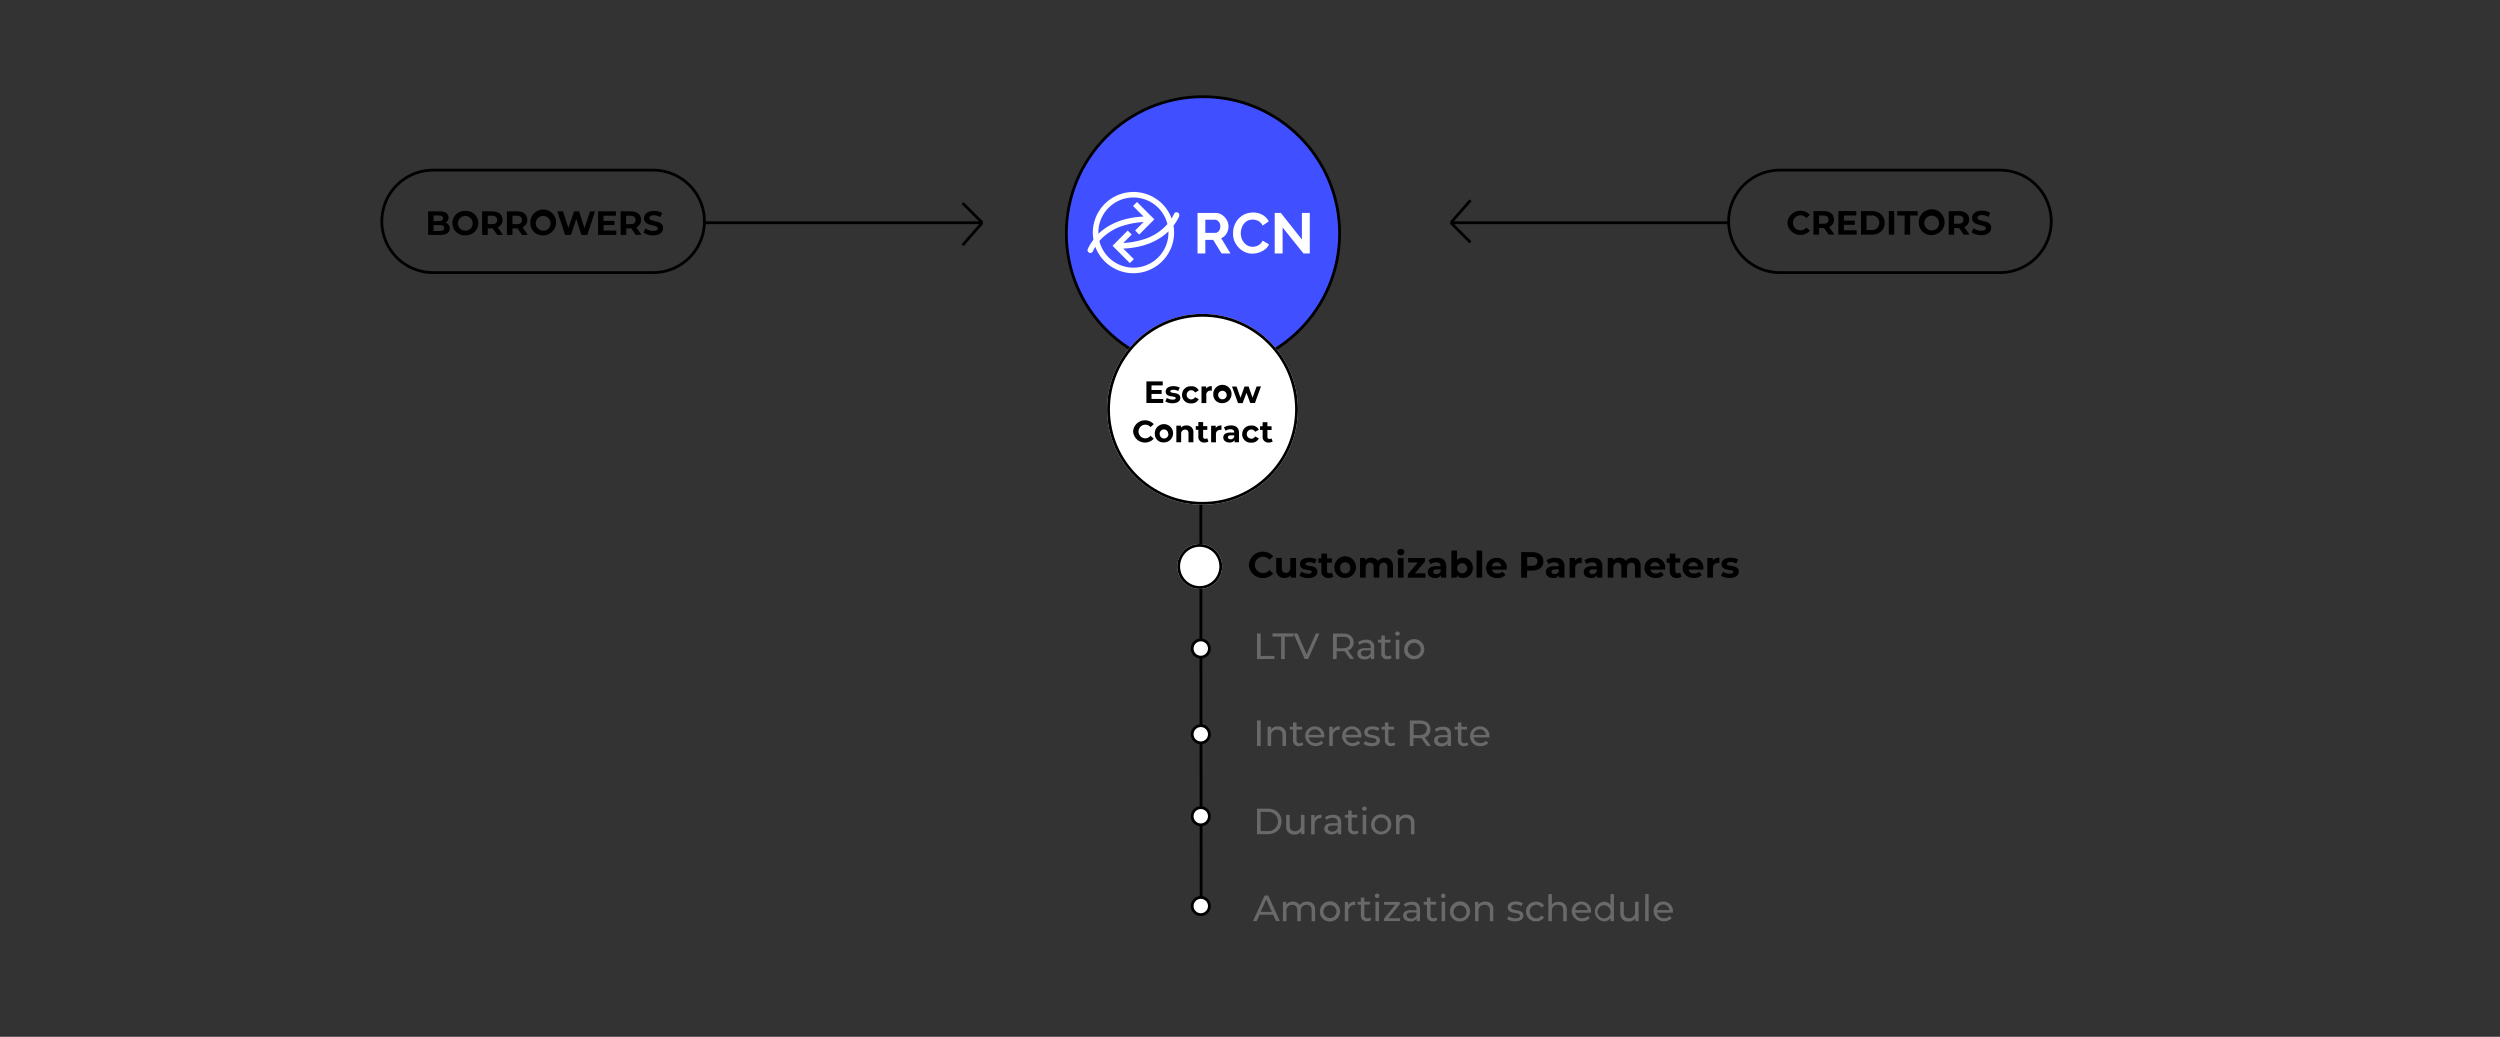 <svg id="Capa_1" data-name="Capa 1" xmlns="http://www.w3.org/2000/svg" viewBox="0 0 891 369.52"><rect x="0" y="0" width="891" height="369.52" fill="#333333" stroke="none"/><defs><style>.cls-1,.cls-3,.cls-4,.cls-7{fill:none;}.cls-2{fill:#696969;}.cls-3,.cls-4,.cls-5,.cls-6,.cls-7{stroke:#000;}.cls-4,.cls-7{stroke-miterlimit:10;}.cls-5,.cls-8{fill:#fff;}.cls-6{fill:#404fff;}.cls-7{stroke-width:0.5px;}</style></defs><title>esquemas</title><rect class="cls-1" x="0.39" y="0.12" width="891" height="369.52"/><rect class="cls-1" x="124.58" y="22.88" width="627" height="326"/><path class="cls-2" d="M448,225.77h1.3v8h4.92v1.11H448Z"/><path class="cls-2" d="M456.63,226.88h-3.12v-1.13H461v1.13h-3.12v8h-1.29Z"/><path class="cls-2" d="M470.25,225.77l-4,9.1H465l-4-9.1h1.4l3.28,7.48,3.3-7.48Z"/><path class="cls-2" d="M481.19,234.88l-2-2.79h-2.82v2.79h-1.3v-9.1h3.55c2.37,0,3.8,1.2,3.8,3.17a2.89,2.89,0,0,1-2,2.88l2.16,3Zm0-5.93c0-1.3-.87-2-2.54-2h-2.21v4.1h2.14c1.7-.05,2.57-.81,2.57-2.11Z"/><path class="cls-2" d="M489.77,230.71v4.17h-1.19V234a2.54,2.54,0,0,1-2.26,1c-1.56,0-2.55-.83-2.55-2s.72-2,2.77-2h2v-.25c0-1.05-.61-1.66-1.85-1.66a3.44,3.44,0,0,0-2.18.74l-.52-.94a4.63,4.63,0,0,1,2.85-.88A2.5,2.5,0,0,1,489.77,230.71Zm-1.25,2.06v-1h-1.94c-1.23,0-1.58.48-1.58,1.07s.57,1.12,1.52,1.12A2,2,0,0,0,488.52,232.77Z"/><path class="cls-2" d="M496,234.47a2.32,2.32,0,0,1-1.5.48,2,2,0,0,1-2.19-1.79,2.28,2.28,0,0,1,0-.37V229h-1.17v-1h1.17V226.5h1.25V228h2v1h-2v3.73a1,1,0,0,0,.85,1.13.79.79,0,0,0,.22,0,1.58,1.58,0,0,0,1-.33Z"/><path class="cls-2" d="M497.24,225.88a.82.82,0,0,1,.82-.82h0a.8.8,0,0,1,.84.76v0a.85.85,0,0,1-1.69,0Zm.22,2.13h1.25v6.87h-1.25Z"/><path class="cls-2" d="M500.45,231.43a3.59,3.59,0,1,1,3.66,3.52H504a3.43,3.43,0,0,1-3.59-3.26Zm5.9,0a2.32,2.32,0,0,0-4.64,0h0a2.32,2.32,0,0,0,4.64,0Z"/><path class="cls-2" d="M448,256.75h1.3v9.13H448Z"/><path class="cls-2" d="M458.33,261.88v4h-1.25v-3.82c0-1.36-.67-2-1.86-2a2,2,0,0,0-2.19,1.79,1.68,1.68,0,0,0,0,.5v3.53h-1.25V259H453v1a2.94,2.94,0,0,1,2.48-1.11,2.66,2.66,0,0,1,2.87,2.45A2.53,2.53,0,0,1,458.33,261.88Z"/><path class="cls-2" d="M464.52,265.45a2.35,2.35,0,0,1-1.51.48,2,2,0,0,1-2.18-1.8,2.16,2.16,0,0,1,0-.36V260h-1.17v-1h1.17v-1.51h1.25V259h2v1h-2v3.74a1,1,0,0,0,.83,1.14.7.7,0,0,0,.25,0,1.57,1.57,0,0,0,1-.32Z"/><path class="cls-2" d="M472,262.82h-5.6a2.34,2.34,0,0,0,2.5,2,2.56,2.56,0,0,0,2-.83l.69.81a3.75,3.75,0,0,1-5.3.05,3.71,3.71,0,0,1-1.12-2.46,3.38,3.38,0,0,1,3.25-3.51h.16a3.33,3.33,0,0,1,3.41,3.23c0,.11,0,.21,0,.32A1,1,0,0,1,472,262.82Zm-5.6-.9h4.43a2.23,2.23,0,0,0-4.43,0Z"/><path class="cls-2" d="M477.46,258.88v1.21h-.29A2.05,2.05,0,0,0,475,262a1.79,1.79,0,0,0,0,.4v3.46h-1.25V259H475v1.16A2.63,2.63,0,0,1,477.46,258.88Z"/><path class="cls-2" d="M485.12,262.82h-5.54a2.33,2.33,0,0,0,2.49,2,2.56,2.56,0,0,0,2-.83l.69.81a3.77,3.77,0,0,1-6.41-2.07c0-.11,0-.23,0-.34a3.38,3.38,0,0,1,3.25-3.51h.21a3.33,3.33,0,0,1,3.41,3.23c0,.11,0,.21,0,.32A2.7,2.7,0,0,1,485.12,262.82Zm-5.54-.94H484a2.22,2.22,0,0,0-4.42,0Z"/><path class="cls-2" d="M486,265.12l.52-1a4.42,4.42,0,0,0,2.42.72c1.15,0,1.63-.35,1.63-.94,0-1.55-4.35-.21-4.35-2.95,0-1.24,1.1-2.07,2.87-2.07a5,5,0,0,1,2.51.63l-.53,1a3.53,3.53,0,0,0-2-.55c-1.09,0-1.63.4-1.63,1,0,1.62,4.37.3,4.37,3,0,1.25-1.14,2-3,2A5,5,0,0,1,486,265.12Z"/><path class="cls-2" d="M497.27,265.45a2.35,2.35,0,0,1-1.51.48,2,2,0,0,1-2.18-1.8,2.16,2.16,0,0,1,0-.36V260H492.4v-1h1.18v-1.51h1.24V259h2v1h-2v3.74a1,1,0,0,0,.83,1.14.7.7,0,0,0,.25,0,1.57,1.57,0,0,0,1-.32Z"/><path class="cls-2" d="M508.58,265.88l-2-2.8h-2.82v2.8h-1.3v-9.1H506c2.37,0,3.8,1.19,3.8,3.17a2.87,2.87,0,0,1-2,2.87l2.16,3.06Zm0-5.93c0-1.3-.87-2-2.54-2h-2.21V262H506c1.59-.07,2.46-.82,2.46-2.16Z"/><path class="cls-2" d="M517.12,261.69v4.19h-1.19V265a2.55,2.55,0,0,1-2.26,1c-1.56,0-2.55-.84-2.55-2s.72-2,2.77-2h2v-.24c0-1.06-.61-1.67-1.85-1.67a3.44,3.44,0,0,0-2.18.74l-.52-.93a4.56,4.56,0,0,1,2.85-.89C516.05,258.88,517.12,259.8,517.12,261.69Zm-1.25,2.05v-1H514c-1.24,0-1.59.48-1.59,1.07s.57,1.11,1.52,1.11A2,2,0,0,0,515.87,263.74Z"/><path class="cls-2" d="M523.31,265.45a2.35,2.35,0,0,1-1.51.48,2,2,0,0,1-2.19-1.79,2.28,2.28,0,0,1,0-.37V260h-1.17v-1h1.14v-1.51h1.25V259h2v1h-2v3.74a1,1,0,0,0,.83,1.14.7.7,0,0,0,.25,0,1.57,1.57,0,0,0,1-.32Z"/><path class="cls-2" d="M530.78,262.82h-5.59a2.34,2.34,0,0,0,2.5,2,2.56,2.56,0,0,0,2-.83l.69.81a3.53,3.53,0,0,1-2.72,1.12,3.45,3.45,0,0,1-3.7-3.18c0-.12,0-.23,0-.35a3.38,3.38,0,0,1,3.25-3.51h.21a3.33,3.33,0,0,1,3.42,3.22c0,.11,0,.22,0,.33S530.79,262.7,530.78,262.82Zm-5.59-.9h4.39a2.22,2.22,0,0,0-4.42,0Z"/><path class="cls-2" d="M448,288.2h3.83c2.92,0,4.91,1.85,4.91,4.55s-2,4.55-4.91,4.55H448Zm3.75,8a3.43,3.43,0,1,0,.52-6.84h-3v6.84Z"/><path class="cls-2" d="M464.92,290.41v6.89h-1.18v-1a2.81,2.81,0,0,1-2.34,1.12,2.71,2.71,0,0,1-3-2.38,3.21,3.21,0,0,1,0-.62v-4h1.24v3.82c0,1.35.68,2,1.86,2a2,2,0,0,0,2.15-1.83,1.77,1.77,0,0,0,0-.46v-3.56Z"/><path class="cls-2" d="M471,290.35v1.2h-.29a2.07,2.07,0,0,0-2.16,2,2.3,2.3,0,0,0,0,.37v3.43h-1.25v-6.89h1.2v1.16A2.61,2.61,0,0,1,471,290.35Z"/><path class="cls-2" d="M478,293.14v4.16H476.8v-.91a2.55,2.55,0,0,1-2.26,1c-1.56,0-2.55-.83-2.55-2s.72-2,2.77-2h2v-.25c0-1.06-.61-1.67-1.85-1.67a3.45,3.45,0,0,0-2.18.75l-.52-.94a4.63,4.63,0,0,1,2.85-.88C476.92,290.35,478,291.26,478,293.14Zm-1.25,2.05v-1h-1.92c-1.24,0-1.59.48-1.59,1.07s.57,1.12,1.52,1.12A2,2,0,0,0,476.74,295.19Z"/><path class="cls-2" d="M484.18,296.88a2.35,2.35,0,0,1-1.51.48,2,2,0,0,1-2.19-1.79,2.29,2.29,0,0,1,0-.37v-3.78h-1.17v-1h1.17v-1.54h1.25v1.51h2v1h-2v3.73a1,1,0,0,0,.82,1.15.76.76,0,0,0,.26,0,1.58,1.58,0,0,0,1-.33Z"/><path class="cls-2" d="M485.46,288.28a.82.82,0,0,1,.82-.82h0a.8.8,0,0,1,.84.76v0a.85.85,0,0,1-1.69,0Zm.22,2.13h1.25v6.89h-1.25Z"/><path class="cls-2" d="M488.67,293.88a3.59,3.59,0,1,1,3.66,3.52h-.07a3.43,3.43,0,0,1-3.59-3.26Zm5.91,0a2.33,2.33,0,1,0-4.65-.31,1.6,1.6,0,0,0,0,.31,2.33,2.33,0,0,0,4.65.31A1.6,1.6,0,0,0,494.58,293.88Z"/><path class="cls-2" d="M504.1,293.34v4h-1.24v-3.86c0-1.35-.68-2-1.86-2a2,2,0,0,0-2.2,1.89,1.79,1.79,0,0,0,0,.4v3.55h-1.23v-6.89h1.19v1a3,3,0,0,1,2.48-1.1,2.67,2.67,0,0,1,2.86,2.46A2.53,2.53,0,0,1,504.1,293.34Z"/><line id="Line_752" data-name="Line 752" class="cls-3" x1="251.08" y1="79.38" x2="350.08" y2="79.38"/><line id="Line_753" data-name="Line 753" class="cls-3" x1="343.08" y1="87.38" x2="350.08" y2="79.38"/><line id="Line_754" data-name="Line 754" class="cls-3" x1="343.08" y1="72.38" x2="350.08" y2="79.38"/><line id="Line_755" data-name="Line 755" class="cls-3" x1="616.08" y1="79.38" x2="517.08" y2="79.38"/><line id="Line_756" data-name="Line 756" class="cls-3" x1="524.08" y1="71.38" x2="517.08" y2="79.38"/><line id="Line_757" data-name="Line 757" class="cls-3" x1="524.08" y1="86.38" x2="517.08" y2="79.38"/><line id="Line_758" data-name="Line 758" class="cls-4" x1="428.08" y1="323.38" x2="427.96" y2="163.38"/><circle id="Ellipse_142" data-name="Ellipse 142" class="cls-5" cx="427.96" cy="261.69" r="3.07"/><circle id="Ellipse_143" data-name="Ellipse 143" class="cls-5" cx="427.96" cy="231.14" r="3.07"/><circle id="Ellipse_144" data-name="Ellipse 144" class="cls-5" cx="427.96" cy="290.91" r="3.07"/><circle id="Ellipse_149" data-name="Ellipse 149" class="cls-5" cx="427.96" cy="322.91" r="3.07"/><path class="cls-2" d="M453.74,326h-4.83l-1,2.27h-1.33l4.12-9.1H452l4.14,9.1h-1.37Zm-.45-1-2-4.46-2,4.46Z"/><path class="cls-2" d="M468.72,324.34v4h-1.25v-3.86c0-1.35-.65-2-1.78-2a2,2,0,0,0-2.09,1.91,1.64,1.64,0,0,0,0,.38v3.55h-1.25v-3.84c0-1.35-.64-2-1.78-2a2,2,0,0,0-2.08,1.92,1.53,1.53,0,0,0,0,.37v3.55h-1.25v-6.89h1.19v1a2.82,2.82,0,0,1,2.38-1.09,2.55,2.55,0,0,1,2.4,1.27,3.1,3.1,0,0,1,2.65-1.27C467.58,321.35,468.72,322.31,468.72,324.34Z"/><path class="cls-2" d="M470.42,324.88a3.59,3.59,0,1,1,3.66,3.52H474a3.43,3.43,0,0,1-3.59-3.26Zm5.9,0A2.32,2.32,0,1,0,474,327.2,2.32,2.32,0,0,0,476.32,324.88Z"/><path class="cls-2" d="M483,321.35v1.2h-.29a2.06,2.06,0,0,0-2.17,1.95,2.42,2.42,0,0,0,0,.38v3.43h-1.25v-6.89h1.2v1.16A2.62,2.62,0,0,1,483,321.35Z"/><path class="cls-2" d="M488.71,327.88a2.35,2.35,0,0,1-1.51.48,2,2,0,0,1-2.18-1.8,2.16,2.16,0,0,1,0-.36v-3.78h-1.17v-1H485v-1.54h1.25v1.51h2v1h-2v3.73a1,1,0,0,0,.82,1.15.76.76,0,0,0,.26,0,1.58,1.58,0,0,0,1-.33Z"/><path class="cls-2" d="M490,319.28a.82.82,0,0,1,.82-.82h0a.81.81,0,0,1-.06,1.62A.82.82,0,0,1,490,319.28Zm.22,2.13h1.25v6.89h-1.25Z"/><path class="cls-2" d="M499,327.27v1h-5.78v-.81l4.07-5h-4v-1h5.59v.82l-4.07,5Z"/><path class="cls-2" d="M506.08,324.14v4.16H504.9v-.91a2.59,2.59,0,0,1-2.27,1c-1.55,0-2.54-.83-2.54-2s.71-2,2.77-2h2v-.25c0-1.06-.61-1.67-1.84-1.67a3.48,3.48,0,0,0-2.19.75l-.52-.94a4.63,4.63,0,0,1,2.85-.88C505,321.35,506.08,322.26,506.08,324.14Zm-1.25,2.05v-1h-1.92c-1.24,0-1.59.48-1.59,1.07s.57,1.12,1.52,1.12A2,2,0,0,0,504.83,326.19Z"/><path class="cls-2" d="M512.27,327.88a2.35,2.35,0,0,1-1.51.48,2,2,0,0,1-2.18-1.8,2.16,2.16,0,0,1,0-.36v-3.78h-1.17v-1h1.17v-1.54h1.24v1.51h2v1h-2v3.73a1,1,0,0,0,.82,1.15.76.76,0,0,0,.26,0,1.58,1.58,0,0,0,1-.33Z"/><path class="cls-2" d="M513.58,319.28a.82.82,0,0,1,.82-.82h0a.81.81,0,1,1-.85.82Zm.23,2.13h1.24v6.89h-1.27Z"/><path class="cls-2" d="M516.77,324.88a3.58,3.58,0,1,1,3.64,3.52h-.06a3.42,3.42,0,0,1-3.58-3.25Zm5.9,0a2.32,2.32,0,1,0-2.32,2.43,2.24,2.24,0,0,0,2.32-2.19A1,1,0,0,0,522.67,324.88Z"/><path class="cls-2" d="M532.2,324.34v4H531v-3.86c0-1.35-.68-2-1.86-2a2,2,0,0,0-2.19,1.79,1.68,1.68,0,0,0,0,.5v3.55h-1.25v-6.89h1.19v1a3,3,0,0,1,2.49-1.1,2.66,2.66,0,0,1,2.87,2.45A2.62,2.62,0,0,1,532.2,324.34Z"/><path class="cls-2" d="M537.14,327.57l.52-1a4.37,4.37,0,0,0,2.41.72c1.16,0,1.64-.35,1.64-.94,0-1.54-4.35-.2-4.35-3,0-1.23,1.1-2.06,2.87-2.06a5,5,0,0,1,2.51.62l-.53,1a3.53,3.53,0,0,0-2-.55c-1.09,0-1.63.4-1.63,1,0,1.63,4.37.3,4.37,3,0,1.25-1.14,2-3,2A4.89,4.89,0,0,1,537.14,327.57Z"/><path class="cls-2" d="M543.88,324.88a3.45,3.45,0,0,1,3.36-3.52h.28a3.07,3.07,0,0,1,2.81,1.46l-1,.62a2.13,2.13,0,0,0-1.87-1,2.43,2.43,0,0,0,0,4.85,2.16,2.16,0,0,0,1.87-1l1,.6a3.08,3.08,0,0,1-2.81,1.48,3.45,3.45,0,0,1-3.64-3.25Z"/><path class="cls-2" d="M558.39,324.34v4h-1.25v-3.86c0-1.35-.67-2-1.85-2a2,2,0,0,0-2.2,1.89,1.79,1.79,0,0,0,0,.4v3.55h-1.25v-9.65h1.25v3.74a3,3,0,0,1,2.43-1,2.68,2.68,0,0,1,2.87,2.46A2.46,2.46,0,0,1,558.39,324.34Z"/><path class="cls-2" d="M567,325.27h-5.59a2.33,2.33,0,0,0,2.49,2,2.57,2.57,0,0,0,2-.84l.69.81a3.75,3.75,0,0,1-6.42-2.4,3.37,3.37,0,0,1,3.23-3.51h.23a3.33,3.33,0,0,1,3.41,3.23c0,.1,0,.21,0,.31S567,325.15,567,325.27Zm-5.59-.9h4.42a2.22,2.22,0,0,0-4.42,0Z"/><path class="cls-2" d="M575.2,318.65v9.65H574v-1.09a2.91,2.91,0,0,1-2.42,1.17,3.52,3.52,0,0,1,0-7,2.91,2.91,0,0,1,2.4,1.1v-3.8ZM574,324.88a2.33,2.33,0,1,0-2.32,2.43,2.28,2.28,0,0,0,2.32-2.23A1.34,1.34,0,0,0,574,324.88Z"/><path class="cls-2" d="M584,321.41v6.89h-1.18v-1a2.8,2.8,0,0,1-2.35,1.12,2.71,2.71,0,0,1-3-2.38,3.21,3.21,0,0,1,0-.62v-4h1.25v3.82c0,1.35.68,2,1.86,2a2,2,0,0,0,2.15-1.84,2.26,2.26,0,0,0,0-.45v-3.56Z"/><path class="cls-2" d="M586.37,318.65h1.21v9.65h-1.25Z"/><path class="cls-2" d="M596.2,325.27h-5.62a2.33,2.33,0,0,0,2.49,2,2.57,2.57,0,0,0,2-.84l.69.81a3.75,3.75,0,0,1-6.42-2.4,3.37,3.37,0,0,1,3.23-3.51h.23a3.33,3.33,0,0,1,3.41,3.23c0,.1,0,.21,0,.31A1.78,1.78,0,0,1,596.2,325.27Zm-5.59-.9H595a2.22,2.22,0,0,0-4.42,0Z"/><path d="M445.09,201.33a5,5,0,0,1,8.68-3.09l-1.35,1.24a2.92,2.92,0,1,0,0,3.68l1.35,1.25a5,5,0,0,1-8.68-3.08Z"/><path d="M461.91,198.88v7H460v-.83a2.84,2.84,0,0,1-2.17.93,2.8,2.8,0,0,1-3-3.14v-4h2v3.65c0,1.17.52,1.69,1.42,1.69s1.61-.6,1.61-1.89v-3.41Z"/><path d="M463.12,205.23l.67-1.46a4.71,4.71,0,0,0,2.43.68c.94,0,1.29-.25,1.29-.64,0-1.14-4.22,0-4.22-2.77,0-1.32,1.19-2.26,3.23-2.26a5.71,5.71,0,0,1,2.69.61l-.63,1.49a4,4,0,0,0-2-.52c-.91,0-1.3.28-1.3.65,0,1.19,4.23,0,4.23,2.79,0,1.3-1.21,2.22-3.3,2.22A6,6,0,0,1,463.12,205.23Z"/><path d="M475.21,205.54a2.91,2.91,0,0,1-1.65.44,2.31,2.31,0,0,1-2.61-2,2.44,2.44,0,0,1,0-.54V200.6h-1.07V199h1.07v-1.7h2V199h1.74v1.56h-1.74v2.85a.81.81,0,0,0,.69.91.55.55,0,0,0,.18,0,1.43,1.43,0,0,0,.82-.26Z"/><path d="M475.58,202.38a3.85,3.85,0,1,1,4.09,3.59h-.24a3.61,3.61,0,0,1-3.84-3.36A1.93,1.93,0,0,1,475.58,202.38Zm5.63,0a1.8,1.8,0,1,0-3.58-.38,2.41,2.41,0,0,0,0,.38,1.8,1.8,0,0,0,3.58.38A2.41,2.41,0,0,0,481.21,202.38Z"/><path d="M496.46,201.88v4h-2v-3.69c0-1.13-.51-1.65-1.33-1.65s-1.55.58-1.55,1.83v3.51h-2v-3.69c0-1.13-.48-1.65-1.32-1.65s-1.54.58-1.54,1.83v3.51h-2v-7h1.86v.8a2.85,2.85,0,0,1,2.2-.91,2.6,2.6,0,0,1,2.3,1.15,3.16,3.16,0,0,1,2.5-1.14C495.27,198.78,496.46,199.74,496.46,201.88Z"/><path d="M498,196.78a1.16,1.16,0,0,1,1.16-1.14h.1a1.13,1.13,0,0,1,1.25,1,.22.22,0,0,1,0,.08,1.17,1.17,0,0,1-1.17,1.17h-.09a1.16,1.16,0,0,1-1.26-1Zm.24,2.11h2v7h-2Z"/><path d="M508,204.32v1.56h-6.25v-1.22l3.57-4.21h-3.47v-1.57h6v1.22l-3.56,4.21Z"/><path d="M515.44,201.88v4h-1.86V205a2.28,2.28,0,0,1-2.13,1c-1.63,0-2.61-.91-2.61-2.11s.87-2.1,3-2.1h1.61c0-.87-.52-1.38-1.61-1.38a3.34,3.34,0,0,0-2,.65l-.73-1.41a5.39,5.39,0,0,1,3-.85C514.21,198.78,515.44,199.77,515.44,201.88Zm-2,1.78v-.72h-1.39c-.94,0-1.24.36-1.24.82s.42.85,1.14.85a1.46,1.46,0,0,0,1.46-.94Z"/><path d="M524.89,202.38a3.38,3.38,0,0,1-3.17,3.59h-.31a2.74,2.74,0,0,1-2.2-.91v.81h-1.93v-9.65h2v3.4a2.71,2.71,0,0,1,2.11-.85,3.39,3.39,0,0,1,3.5,3.29A1.61,1.61,0,0,1,524.89,202.38Zm-2,0a1.79,1.79,0,0,0-3.57.3,1.8,1.8,0,0,0,1.79,1.64,1.76,1.76,0,0,0,1.79-1.73A1.48,1.48,0,0,0,522.84,202.38Z"/><path d="M526.25,196.23h2v9.65h-2Z"/><path d="M537,203h-5.29a1.86,1.86,0,0,0,2,1.41,2.37,2.37,0,0,0,1.76-.68l1.08,1.17a3.69,3.69,0,0,1-2.89,1.13c-2.42,0-4-1.52-4-3.6a3.56,3.56,0,0,1,3.52-3.6h.21a3.47,3.47,0,0,1,3.64,3.29v.34A5,5,0,0,1,537,203Zm-5.32-1.18h3.45a1.75,1.75,0,0,0-3.45,0Z"/><path d="M550.07,200.08c0,2-1.52,3.29-4,3.29h-1.83v2.51h-2.11v-9.1h3.94C548.58,196.78,550.07,198,550.07,200.08Zm-2.13,0c0-1-.65-1.59-1.93-1.59h-1.72v3.16H546C547.29,201.65,547.94,201.07,547.94,200.08Z"/><path d="M557.58,201.88v4h-1.9V205a2.28,2.28,0,0,1-2.13,1c-1.64,0-2.61-.91-2.61-2.11s.87-2.1,3-2.1h1.61c0-.87-.52-1.38-1.61-1.38a3.41,3.41,0,0,0-2,.65l-.72-1.41a5.31,5.31,0,0,1,3-.85C556.31,198.78,557.58,199.77,557.58,201.88Zm-2,1.78v-.72h-1.39c-1,0-1.25.36-1.25.82s.43.85,1.15.85a1.49,1.49,0,0,0,1.43-.94Z"/><path d="M563.72,198.78v1.87h-.45a1.72,1.72,0,0,0-1.87,1.56,1.7,1.7,0,0,0,0,.39v3.28h-2v-7h1.94v.92A2.78,2.78,0,0,1,563.72,198.78Z"/><path d="M571.08,201.88v4h-1.9V205a2.28,2.28,0,0,1-2.13,1c-1.64,0-2.61-.91-2.61-2.11s.87-2.1,3-2.1h1.61c0-.87-.52-1.38-1.61-1.38a3.34,3.34,0,0,0-2,.65l-.73-1.41a5.39,5.39,0,0,1,3-.85C569.85,198.78,571.08,199.77,571.08,201.88Zm-2,1.78v-.72h-1.39c-1,0-1.25.36-1.25.82s.43.85,1.15.85a1.46,1.46,0,0,0,1.46-.94Z"/><path d="M584.73,201.88v4h-2v-3.69c0-1.13-.5-1.65-1.32-1.65s-1.55.58-1.55,1.83v3.51h-2v-3.69c0-1.13-.48-1.65-1.32-1.65s-1.54.58-1.54,1.83v3.51h-2v-7h1.94v.8a2.85,2.85,0,0,1,2.2-.91,2.61,2.61,0,0,1,2.3,1.15,3.15,3.15,0,0,1,2.52-1.15C583.58,198.78,584.73,199.74,584.73,201.88Z"/><path d="M593.44,203h-5.29a1.87,1.87,0,0,0,2,1.41,2.37,2.37,0,0,0,1.76-.68l1.08,1.17A3.69,3.69,0,0,1,590.1,206c-2.42,0-4-1.52-4-3.6a3.56,3.56,0,0,1,3.52-3.6h.21a3.47,3.47,0,0,1,3.64,3.29v.34A4.89,4.89,0,0,1,593.44,203Zm-5.32-1.18h3.46a1.75,1.75,0,0,0-3.45,0Z"/><path d="M599.34,205.54a2.91,2.91,0,0,1-1.65.44,2.3,2.3,0,0,1-2.6-2,2,2,0,0,1,0-.55V200.6H594V199h1.08v-1.7h2V199h1.74v1.56h-1.74v2.85a.81.81,0,0,0,.69.91.55.55,0,0,0,.18,0,1.43,1.43,0,0,0,.82-.26Z"/><path d="M607.08,203h-5.29a1.85,1.85,0,0,0,2,1.41,2.33,2.33,0,0,0,1.75-.68l1,1.2A3.64,3.64,0,0,1,603.7,206c-2.42,0-4-1.52-4-3.6a3.56,3.56,0,0,1,3.52-3.6h.21a3.47,3.47,0,0,1,3.64,3.29v.34A1.43,1.43,0,0,1,607.08,203Zm-5.32-1.18h3.45a1.68,1.68,0,0,0-1.72-1.45,1.65,1.65,0,0,0-1.73,1.45Z"/><path d="M612.81,198.78v1.87h-.45a1.72,1.72,0,0,0-1.87,1.56,1.7,1.7,0,0,0,0,.39v3.28h-2v-7h1.94v.92A2.78,2.78,0,0,1,612.81,198.78Z"/><path d="M613.37,205.23l.68-1.46a4.71,4.71,0,0,0,2.43.68c.93,0,1.29-.25,1.29-.64,0-1.14-4.23,0-4.23-2.77,0-1.32,1.2-2.26,3.24-2.26a5.71,5.71,0,0,1,2.69.61l-.68,1.45a4,4,0,0,0-2-.52c-.91,0-1.3.28-1.3.65,0,1.19,4.22,0,4.22,2.79,0,1.3-1.21,2.22-3.3,2.22A6.09,6.09,0,0,1,613.37,205.23Z"/><path id="Rectangle_1013" data-name="Rectangle 1013" class="cls-4" d="M154.34,60.64H232.8a18.28,18.28,0,0,1,18.26,18.24h0A18.27,18.27,0,0,1,232.8,97.15H154.34a18.27,18.27,0,0,1-18.26-18.27h0A18.27,18.27,0,0,1,154.34,60.64Z"/><path d="M160.28,81.44c0,1.45-1.16,2.29-3.36,2.29h-4.34v-8.4h4.1c2.1,0,3.18.88,3.18,2.19a2,2,0,0,1-1.12,1.84A2.06,2.06,0,0,1,160.28,81.44Zm-5.77-4.64v2h1.93c.94,0,1.46-.34,1.46-1s-.52-1-1.46-1Zm3.81,4.44c0-.71-.54-1-1.55-1h-2.26v2.08h2.26C157.78,82.27,158.32,82,158.32,81.24Z"/><path d="M161.23,79.53a4.35,4.35,0,0,1,4.33-4.35h.26a4.35,4.35,0,0,1,.59,8.68h-.59a4.33,4.33,0,0,1-4.58-4.08A2.26,2.26,0,0,1,161.23,79.53Zm7.22,0a2.63,2.63,0,1,0-2.63,2.69,2.56,2.56,0,0,0,2.63-2.49Z"/><path d="M177.23,83.73l-1.65-2.34h-1.75v2.34h-2v-8.4h3.64c2.24,0,3.64,1.17,3.64,3A2.73,2.73,0,0,1,177.39,81l1.88,2.7Zm-1.82-6.85h-1.58v3h1.58c1.19,0,1.79-.55,1.79-1.46S176.58,76.88,175.41,76.88Z"/><path d="M186.05,83.73l-1.62-2.34h-1.78v2.34h-2v-8.4h3.64c2.24,0,3.64,1.17,3.64,3A2.73,2.73,0,0,1,186.21,81l1.88,2.7Zm-1.82-6.85h-1.58v3h1.58c1.19,0,1.79-.55,1.79-1.46S185.42,76.88,184.23,76.88Z"/><path d="M189,79.53a4.6,4.6,0,1,1,4.84,4.34h-.26A4.34,4.34,0,0,1,189,79.79,2.26,2.26,0,0,1,189,79.53Zm7.22,0a2.63,2.63,0,1,0-2.64,2.69,2.55,2.55,0,0,0,2.64-2.48Z"/><path d="M212.06,75.33l-2.74,8.4h-2.09l-1.85-5.68-1.9,5.68H201.4l-2.76-8.4h2l1.94,5.91,2-5.91h1.8l1.92,6,2-6Z"/><path d="M219.65,82.17v1.56h-6.5v-8.4h6.35v1.55h-4.42v1.83H219v1.51h-3.9v1.94Z"/><path d="M226.58,83.73,225,81.39h-1.81v2.34h-2v-8.4h3.64c2.24,0,3.64,1.17,3.64,3A2.73,2.73,0,0,1,226.76,81l1.88,2.7Zm-1.85-6.85h-1.58v3h1.58c1.19,0,1.79-.55,1.79-1.46S225.92,76.88,224.73,76.88Z"/><path d="M229.36,82.88l.66-1.46a5,5,0,0,0,2.77.87c1.15,0,1.62-.38,1.62-.89,0-1.58-4.88-.5-4.88-3.61,0-1.43,1.15-2.62,3.54-2.62a5.71,5.71,0,0,1,2.91.74l-.6,1.48a4.72,4.72,0,0,0-2.32-.66c-1.15,0-1.6.43-1.6,1,0,1.55,4.88.48,4.88,3.56,0,1.4-1.16,2.6-3.56,2.6A5.94,5.94,0,0,1,229.36,82.88Z"/><path id="Rectangle_1015" data-name="Rectangle 1015" class="cls-4" d="M634.34,60.64H712.8a18.28,18.28,0,0,1,18.26,18.24h0A18.27,18.27,0,0,1,712.8,97.15H634.34a18.27,18.27,0,0,1-18.26-18.27h0A18.27,18.27,0,0,1,634.34,60.64Z"/><path d="M637.05,79.43a4.62,4.62,0,0,1,8-2.85l-1.24,1.15a2.72,2.72,0,0,0-2.12-1,2.69,2.69,0,1,0,2.12,4.37l1.24,1.15a4.61,4.61,0,0,1-8-2.85Z"/><path d="M651.72,83.63l-1.62-2.34h-1.78v2.34h-2V75.24H650c2.24,0,3.64,1.16,3.64,3a2.73,2.73,0,0,1-1.72,2.65l1.88,2.7Zm-1.82-6.81h-1.58v2.93h1.58c1.19,0,1.79-.56,1.79-1.47S651.09,76.82,649.9,76.82Z"/><path d="M661.7,82.07v1.56h-6.51V75.24h6.39V76.8h-4.42v1.82h3.9v1.51h-3.9v1.94Z"/><path d="M663.25,75.24h3.81c2.75,0,4.63,1.65,4.63,4.19s-1.88,4.2-4.63,4.2h-3.81ZM667,82a2.61,2.61,0,1,0,.32-5.21,1.71,1.71,0,0,0-.32,0h-1.77V82Z"/><path d="M673.16,75.24h1.94v8.39h-1.94Z"/><path d="M678.83,76.82h-2.68V75.24h7.31v1.58h-2.68v6.81h-2Z"/><path d="M683.86,79.43a4.6,4.6,0,1,1,4.84,4.34h-.24a4.34,4.34,0,0,1-4.59-4.09A2.26,2.26,0,0,1,683.86,79.43Zm7.22,0a2.63,2.63,0,1,0-2.62,2.69,2.55,2.55,0,0,0,2.62-2.48Z"/><path d="M699.87,83.63l-1.62-2.34h-1.79v2.34h-1.94V75.24h3.63c2.24,0,3.65,1.16,3.65,3a2.72,2.72,0,0,1-1.73,2.65l1.88,2.7ZM698,76.82h-1.58v2.93H698c1.19,0,1.79-.56,1.79-1.47s-.6-1.46-1.79-1.46Z"/><path d="M702.68,82.81l.66-1.47a4.9,4.9,0,0,0,2.77.88c1.15,0,1.62-.39,1.62-.9,0-1.57-4.88-.49-4.88-3.61,0-1.43,1.15-2.62,3.53-2.62a5.65,5.65,0,0,1,2.92.75l-.6,1.47a4.79,4.79,0,0,0-2.33-.66c-1.15,0-1.59.43-1.59,1,0,1.55,4.88.48,4.88,3.56,0,1.41-1.16,2.61-3.56,2.61A5.94,5.94,0,0,1,702.68,82.81Z"/><circle id="Ellipse_159" data-name="Ellipse 159" class="cls-6" cx="428.74" cy="83.16" r="48.7"/><circle id="Ellipse_160" data-name="Ellipse 160" class="cls-7" cx="428.74" cy="83.16" r="48.7"/><path id="Path_245" data-name="Path 245" class="cls-8" d="M426.8,90.34V75.88h6.39a4,4,0,0,1,1.84.42,4.76,4.76,0,0,1,1.46,1.1,5.24,5.24,0,0,1,1,1.54,5,5,0,0,1,.35,1.75,4.78,4.78,0,0,1-.7,2.55,4,4,0,0,1-1.9,1.66l3.3,5.44h-3.17l-3-4.85h-2.79v4.85ZM429.58,83h3.52a1.42,1.42,0,0,0,.73-.19,1.74,1.74,0,0,0,.58-.5,2.26,2.26,0,0,0,.38-.74,2.64,2.64,0,0,0,.14-.92,2.53,2.53,0,0,0-.6-1.68,1.86,1.86,0,0,0-.63-.48,1.51,1.51,0,0,0-.72-.18h-3.4Z"/><path id="Path_246" data-name="Path 246" class="cls-8" d="M439.46,83a7.59,7.59,0,0,1,.48-2.62,7.05,7.05,0,0,1,3.64-4,6.91,6.91,0,0,1,3-.63,6.61,6.61,0,0,1,3.45.87,5.6,5.6,0,0,1,2.17,2.28L450,80.4a3.64,3.64,0,0,0-.69-1,3.18,3.18,0,0,0-.88-.66,4.42,4.42,0,0,0-1-.36,4.79,4.79,0,0,0-1-.11,3.84,3.84,0,0,0-1.85.43,4,4,0,0,0-1.3,1.11,4.64,4.64,0,0,0-.77,1.54,5.59,5.59,0,0,0,0,3.57,4.92,4.92,0,0,0,.86,1.55,4.16,4.16,0,0,0,1.35,1.08,3.66,3.66,0,0,0,1.72.4,4.21,4.21,0,0,0,1-.12,3.59,3.59,0,0,0,1-.39,3.69,3.69,0,0,0,.89-.68,3.14,3.14,0,0,0,.65-1l2.3,1.32a4.66,4.66,0,0,1-1,1.44,6.19,6.19,0,0,1-1.44,1,7.58,7.58,0,0,1-3.52.87,6.06,6.06,0,0,1-2.83-.65,7.34,7.34,0,0,1-2.21-1.7,7.94,7.94,0,0,1-1.44-2.38A7.47,7.47,0,0,1,439.46,83Z"/><path id="Path_247" data-name="Path 247" class="cls-8" d="M457.12,81.07v9.27h-2.81V75.88h2.18L464,85.37V75.88h2.81V90.34h-2.25Z"/><path id="Path_248" data-name="Path 248" class="cls-8" d="M420.27,76.31a1,1,0,0,0-1.84-.1,15.42,15.42,0,0,1-.85,1.67,14.5,14.5,0,0,0-27.88,7.54,18.48,18.48,0,0,0-2,3.3,1,1,0,0,0,.46,1.34h0a1,1,0,0,0,1.33-.47h0a14.07,14.07,0,0,1,.88-1.62,14.5,14.5,0,0,0,27.87-7.53,18.48,18.48,0,0,0,2-3.3,1,1,0,0,0,0-.77Zm-3.83,6.57a12.49,12.49,0,0,1-24.62,3,18.65,18.65,0,0,1,9.52-5.74,27.86,27.86,0,0,1,6.23-1l-3,3L406,83.6l5.41-5.42L405.23,72l-1.41,1.42,3.76,3.77a30.07,30.07,0,0,0-6.73,1,22.73,22.73,0,0,0-7.22,3.34,18.75,18.75,0,0,0-2.17,1.81v-.48a12.49,12.49,0,0,1,24.61-3,18.43,18.43,0,0,1-9.5,5.73,27.36,27.36,0,0,1-6.23,1l3-3-1.41-1.42-5.42,5.43,6.17,6.17,1.42-1.42-3.77-3.76a30.08,30.08,0,0,0,6.74-1,22.68,22.68,0,0,0,7.21-3.34,18.75,18.75,0,0,0,2.17-1.81C416.44,82.55,416.44,82.71,416.44,82.88Z"/><circle class="cls-8" cx="428.58" cy="145.88" r="34"/><circle class="cls-3" cx="428.58" cy="145.88" r="33.5"/><path d="M414.58,142.2v1.43h-6v-7.7h5.82v1.43h-4V139H414v1.39H410.4v1.78Z"/><path d="M415.31,143.08l.57-1.23a4,4,0,0,0,2.06.57c.79,0,1.08-.21,1.08-.54,0-1-3.57,0-3.57-2.34,0-1.12,1-1.91,2.74-1.91a4.88,4.88,0,0,1,2.28.51l-.58,1.22a3.37,3.37,0,0,0-1.7-.44c-.77,0-1.1.25-1.1.55,0,1,3.57,0,3.57,2.37,0,1.1-1,1.88-2.79,1.88A5.18,5.18,0,0,1,415.31,143.08Z"/><path d="M421.28,140.67a3,3,0,0,1,3.09-3h.21a2.7,2.7,0,0,1,2.65,1.5l-1.33.72a1.49,1.49,0,0,0-1.33-.82,1.64,1.64,0,1,0,0,3.28,1.45,1.45,0,0,0,1.33-.81l1.33.72a2.75,2.75,0,0,1-2.65,1.5,3,3,0,0,1-3.29-2.79C421.28,140.87,421.28,140.77,421.28,140.67Z"/><path d="M431.89,137.63v1.58h-.38a1.46,1.46,0,0,0-1.58,1.31,1.29,1.29,0,0,0,0,.34v2.79h-1.72v-5.92h1.64v.78A2.37,2.37,0,0,1,431.89,137.63Z"/><path d="M432.42,140.67a3.26,3.26,0,1,1,3.51,3h-.25a3,3,0,0,1-3.25-2.73A2.44,2.44,0,0,1,432.42,140.67Zm4.77,0a1.52,1.52,0,1,0-1.51,1.64,1.5,1.5,0,0,0,1.52-1.48C437.2,140.77,437.19,140.72,437.19,140.67Z"/><path d="M449.41,137.71l-2.15,5.92h-1.68L444.25,140l-1.37,3.67h-1.65l-2.14-5.92h1.62l1.4,4,1.45-4H445l1.41,4,1.44-4Z"/><path d="M403.84,153.78a4.24,4.24,0,0,1,7.35-2.62l-1.14,1.06a2.43,2.43,0,1,0-1.94,4,2.45,2.45,0,0,0,1.94-.92l1.14,1.06a4.24,4.24,0,0,1-7.35-2.61Z"/><path d="M411.58,154.67a3.26,3.26,0,1,1,3.46,3h-.2a3,3,0,0,1-3.25-2.73C411.58,154.88,411.58,154.78,411.58,154.67Zm4.76,0a1.52,1.52,0,1,0-3,.24,1.55,1.55,0,0,0,3.08,0,1.48,1.48,0,0,0,0-.21Z"/><path d="M425.32,154.24v3.39h-1.74v-3.12c0-1-.44-1.4-1.2-1.4a1.41,1.41,0,0,0-1.42,1.6v2.92h-1.71v-5.92h1.64v.7a2.56,2.56,0,0,1,1.95-.78,2.32,2.32,0,0,1,2.49,2.13A2.57,2.57,0,0,1,425.32,154.24Z"/><path d="M430.68,157.35a2.44,2.44,0,0,1-1.39.37,2,2,0,0,1-2.2-1.77,1.37,1.37,0,0,1,0-.35v-2.43h-.92v-1.29h.92v-1.45h1.71v1.45h1.48v1.32h-1.48v2.4a.71.71,0,0,0,.6.79h.14a1.14,1.14,0,0,0,.69-.22Z"/><path d="M435.33,151.63v1.58h-.39a1.46,1.46,0,0,0-1.58,1.31,1.29,1.29,0,0,0,0,.34v2.79h-1.72v-5.92h1.64v.78A2.39,2.39,0,0,1,435.33,151.63Z"/><path d="M441.58,154.25v3.38H440v-.75a2,2,0,0,1-1.81.83c-1.38,0-2.21-.77-2.21-1.79s.74-1.77,2.54-1.77h1.37c0-.74-.44-1.17-1.37-1.17a2.88,2.88,0,0,0-1.7.55l-.62-1.2a4.6,4.6,0,0,1,2.55-.71C440.51,151.63,441.58,152.46,441.58,154.25Zm-1.71,1.51v-.6h-1.18c-.8,0-1.06.29-1.06.69s.37.71,1,.71a1.28,1.28,0,0,0,1.21-.8Z"/><path d="M442.73,154.67a3,3,0,0,1,3.09-3H446a2.7,2.7,0,0,1,2.65,1.5l-1.33.72a1.49,1.49,0,0,0-1.33-.82,1.64,1.64,0,1,0,0,3.28,1.45,1.45,0,0,0,1.33-.81l1.33.72a2.75,2.75,0,0,1-2.65,1.5,3,3,0,0,1-3.29-2.79C442.73,154.87,442.73,154.77,442.73,154.67Z"/><path d="M453.58,157.35a2.48,2.48,0,0,1-1.4.37A2,2,0,0,1,450,156a1.37,1.37,0,0,1,0-.35v-2.43h-.92v-1.29H450v-1.45h1.71v1.45h1.48v1.32h-1.48v2.4a.71.71,0,0,0,.6.79h.14a1.14,1.14,0,0,0,.69-.22Z"/><circle class="cls-8" cx="427.58" cy="201.88" r="8"/><circle class="cls-3" cx="427.58" cy="201.88" r="7.5"/></svg>